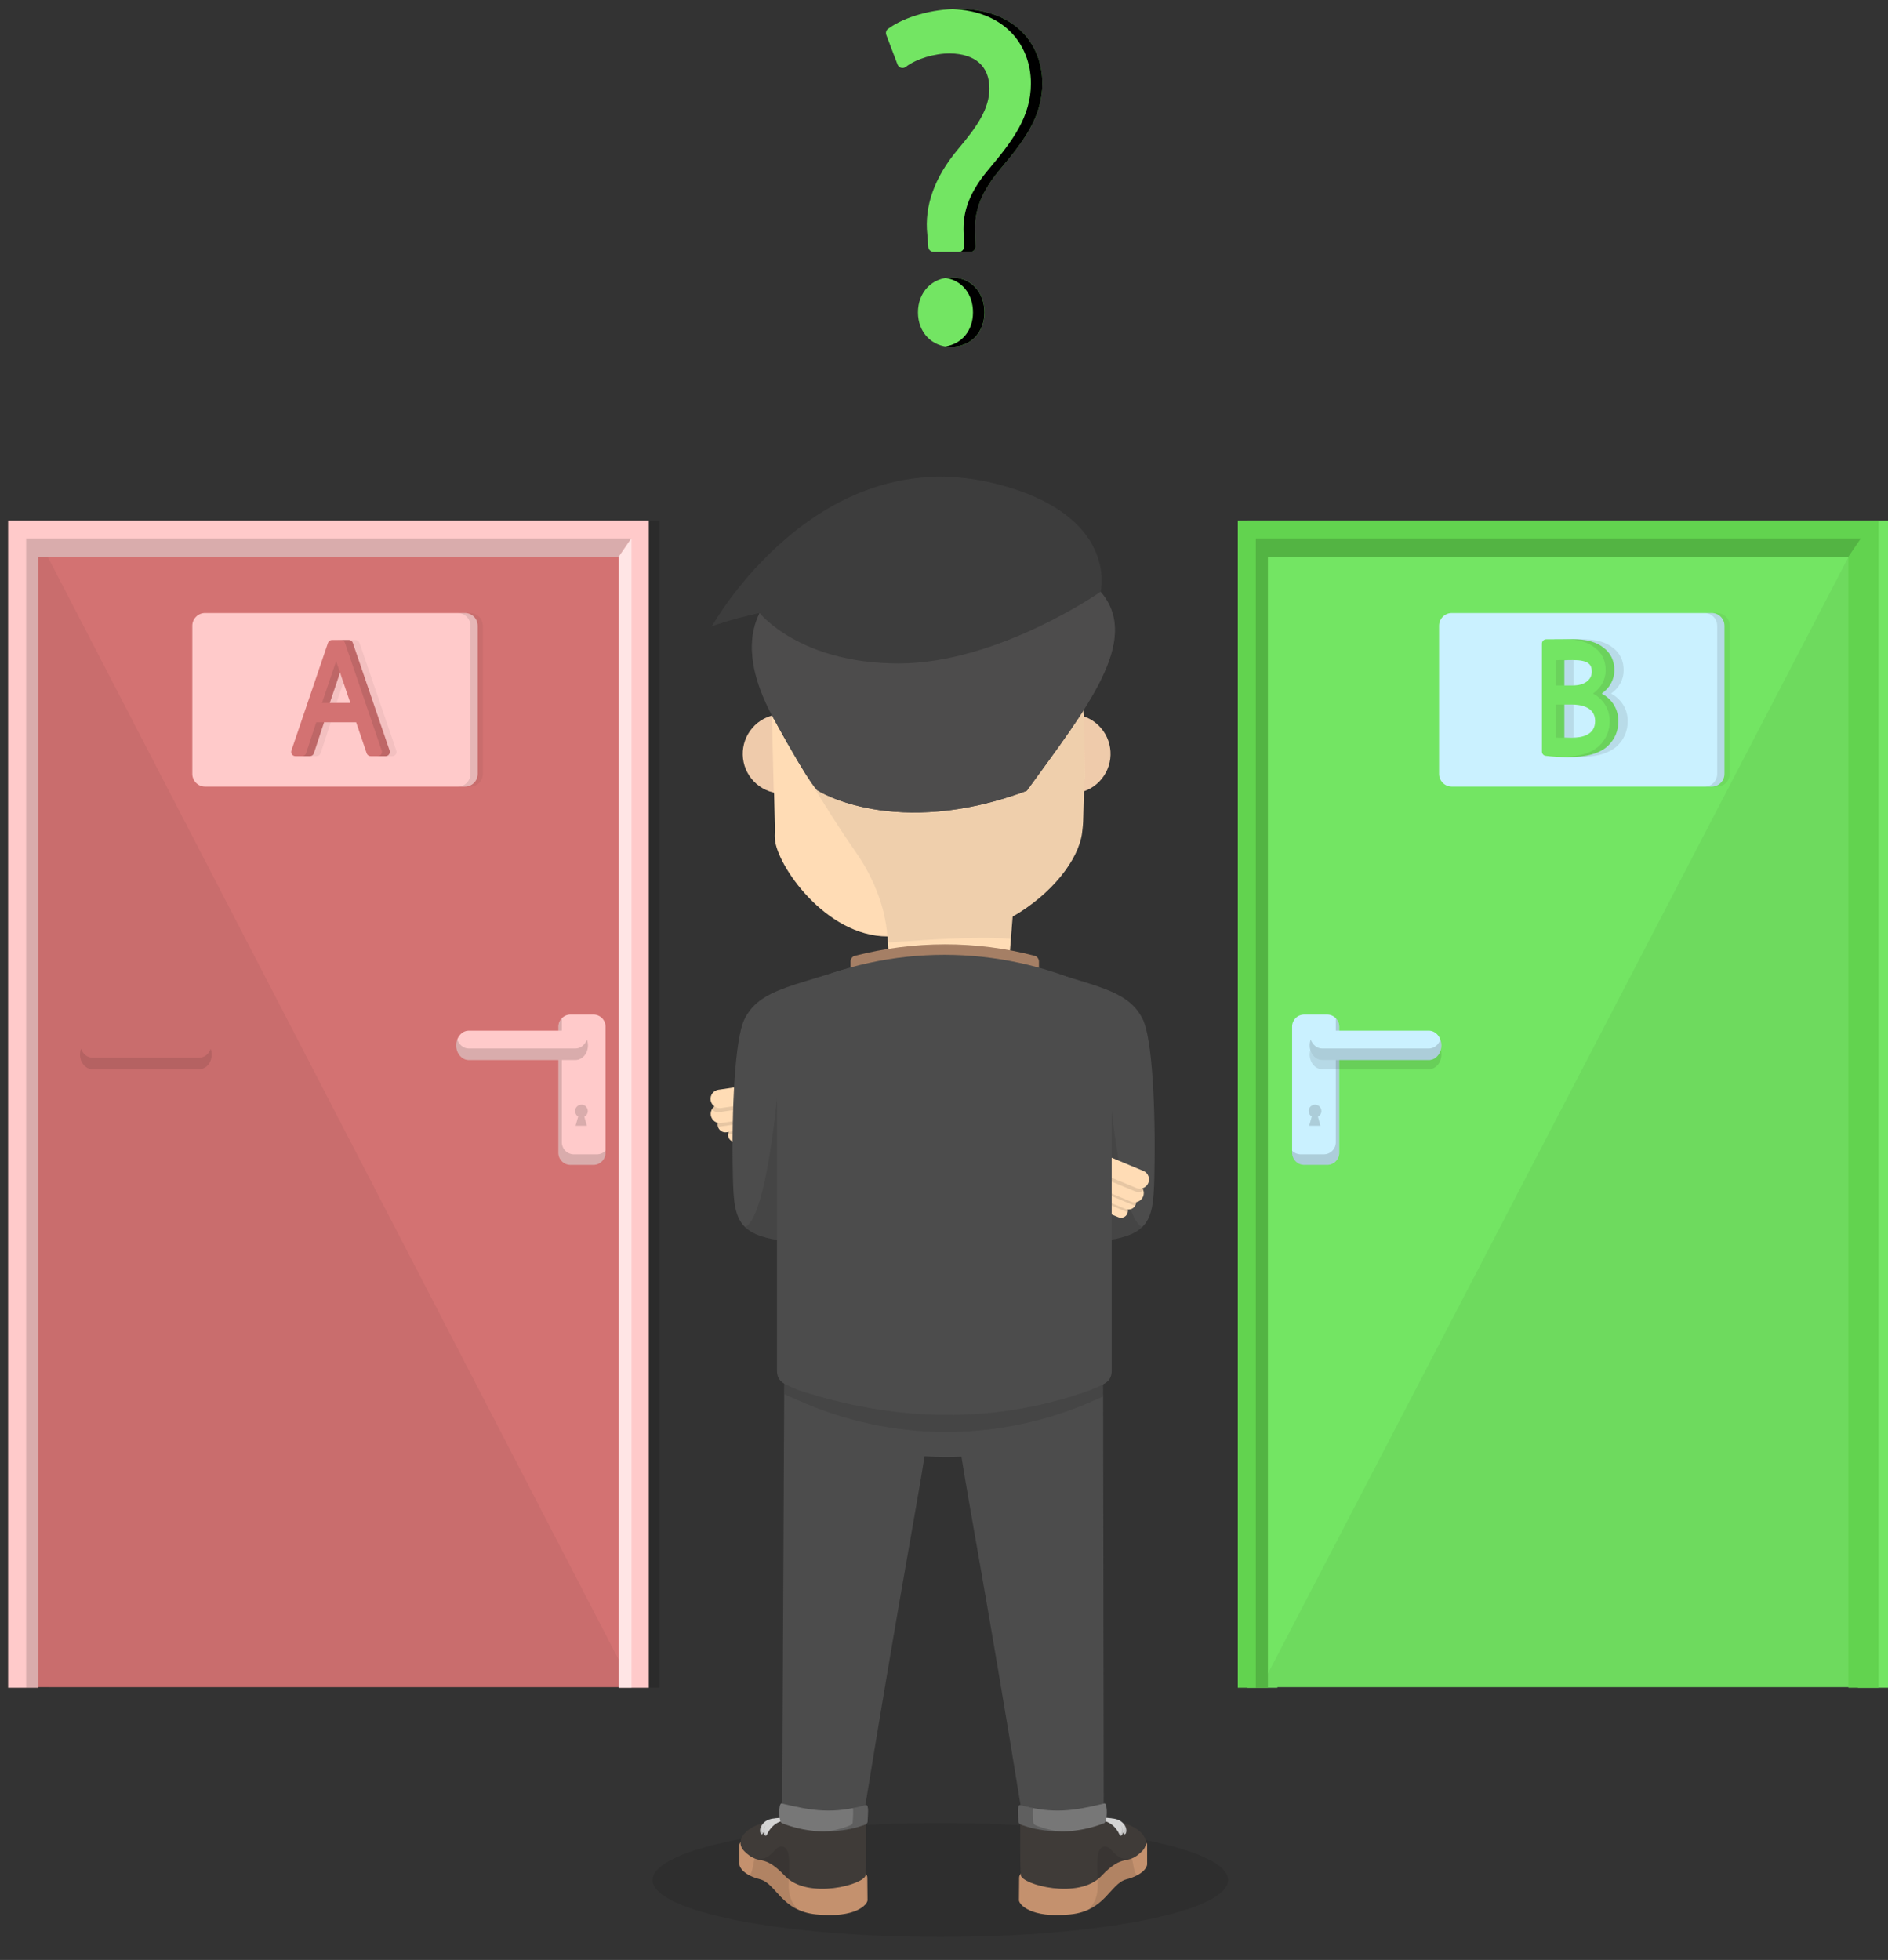<svg width="79" height="82" viewBox="0 0 79 82" fill="none" xmlns="http://www.w3.org/2000/svg">
<rect x="0" y="0" width="79" height="82" fill="#333333" stroke="none"/>
<path d="M52.191 21.778V70.612H53.451V23.29H77.741V70.612H79V21.778H52.191Z" fill="#73E563"/>
<path opacity="0.15" d="M0.789 21.778V70.612H2.049V23.29H26.338V70.612H27.598V21.778H0.789Z" fill="black"/>
<path d="M26.483 22.86H1.309V70.587H26.483V22.86Z" fill="#D37272"/>
<path opacity="0.05" d="M1.771 22.86L26.483 70.587H1.309V22.86H1.771Z" fill="black"/>
<path d="M0.34 21.778V70.612H1.599V23.29H25.889V70.612H27.149V21.778H0.34Z" fill="#FFCACA"/>
<path d="M25.337 48.232C25.337 48.365 25.284 48.494 25.189 48.588C25.095 48.683 24.967 48.736 24.833 48.736H23.872C23.738 48.736 23.61 48.683 23.515 48.588C23.42 48.494 23.367 48.365 23.367 48.232V42.952C23.367 42.818 23.42 42.69 23.515 42.595C23.61 42.5 23.738 42.447 23.872 42.447H24.833C24.967 42.447 25.095 42.501 25.189 42.595C25.284 42.69 25.337 42.818 25.337 42.952V48.232Z" fill="#FFCACA"/>
<path opacity="0.1" d="M8.334 44.253H3.874C3.657 44.253 3.471 44.099 3.391 43.879C3.362 43.957 3.348 44.038 3.348 44.12C3.348 44.46 3.583 44.735 3.873 44.735H8.333C8.623 44.735 8.859 44.46 8.859 44.12C8.858 44.038 8.844 43.957 8.815 43.879C8.738 44.099 8.551 44.253 8.334 44.253Z" fill="black"/>
<path opacity="0.15" d="M23.509 42.605V47.792C23.509 47.926 23.562 48.054 23.657 48.148C23.752 48.243 23.88 48.296 24.013 48.296H24.975C25.044 48.296 25.111 48.282 25.174 48.255C25.237 48.228 25.294 48.189 25.341 48.139V48.232C25.341 48.366 25.288 48.494 25.193 48.589C25.099 48.683 24.971 48.736 24.837 48.737H23.875C23.741 48.736 23.613 48.683 23.519 48.589C23.424 48.494 23.371 48.366 23.371 48.232V42.952C23.371 42.823 23.42 42.698 23.509 42.605Z" fill="black"/>
<path d="M19.09 43.735C19.09 44.075 19.325 44.35 19.616 44.35H24.075C24.365 44.35 24.601 44.075 24.601 43.735C24.601 43.396 24.365 43.121 24.075 43.121H19.616C19.325 43.121 19.09 43.396 19.09 43.735V43.735Z" fill="#FFCACA"/>
<path opacity="0.15" d="M19.616 43.868H24.075C24.292 43.868 24.479 43.714 24.559 43.494C24.587 43.571 24.602 43.653 24.602 43.735C24.602 44.075 24.366 44.35 24.076 44.35H19.616C19.325 44.35 19.09 44.075 19.09 43.735C19.09 43.653 19.105 43.571 19.133 43.494C19.212 43.714 19.398 43.868 19.616 43.868Z" fill="black"/>
<path opacity="0.15" d="M1.599 70.613H1.094V22.526H26.41L25.889 23.291H1.599V70.613Z" fill="black"/>
<path opacity="0.5" d="M25.891 70.612H26.426V22.523L25.891 23.294V70.612Z" fill="white"/>
<path opacity="0.15" d="M24.596 46.485C24.596 46.438 24.584 46.392 24.561 46.352C24.538 46.311 24.505 46.277 24.464 46.254C24.424 46.23 24.378 46.217 24.331 46.217C24.285 46.217 24.239 46.229 24.198 46.252C24.157 46.275 24.123 46.308 24.1 46.348C24.076 46.388 24.063 46.434 24.062 46.481C24.062 46.527 24.074 46.573 24.097 46.614C24.119 46.655 24.153 46.689 24.193 46.713L24.084 47.1H24.557L24.45 46.722C24.494 46.7 24.531 46.666 24.556 46.624C24.582 46.582 24.596 46.534 24.596 46.485V46.485Z" fill="black"/>
<path d="M77.932 22.86H52.758V70.587H77.932V22.86Z" fill="#73E563"/>
<path opacity="0.05" d="M77.932 70.587H52.758L77.576 22.86H77.932V70.587Z" fill="black"/>
<path d="M51.793 21.778V70.612H53.052V23.29H77.342V70.612H78.602V21.778H51.793Z" fill="#62D34F"/>
<path d="M56.036 48.232C56.036 48.298 56.023 48.364 55.998 48.425C55.972 48.486 55.935 48.541 55.889 48.588C55.842 48.635 55.786 48.672 55.725 48.698C55.664 48.723 55.598 48.736 55.532 48.736H54.571C54.504 48.736 54.439 48.723 54.378 48.698C54.316 48.672 54.261 48.635 54.214 48.588C54.167 48.541 54.13 48.486 54.105 48.425C54.079 48.364 54.066 48.298 54.066 48.232V42.952C54.066 42.885 54.079 42.82 54.105 42.759C54.13 42.697 54.167 42.642 54.214 42.595C54.261 42.548 54.316 42.511 54.378 42.486C54.439 42.46 54.504 42.447 54.571 42.447H55.532C55.598 42.447 55.664 42.46 55.725 42.486C55.786 42.511 55.842 42.548 55.889 42.595C55.935 42.642 55.972 42.697 55.998 42.759C56.023 42.82 56.036 42.885 56.036 42.952V48.232Z" fill="#CAF1FF"/>
<path opacity="0.1" d="M59.787 44.253H55.328C55.11 44.253 54.924 44.099 54.844 43.879C54.816 43.957 54.801 44.038 54.801 44.12C54.801 44.46 55.036 44.735 55.327 44.735H59.786C60.077 44.735 60.312 44.46 60.312 44.12C60.312 44.038 60.298 43.957 60.27 43.879C60.191 44.099 60.004 44.253 59.787 44.253Z" fill="black"/>
<path opacity="0.15" d="M55.894 42.605V47.792C55.894 47.858 55.881 47.924 55.856 47.985C55.83 48.046 55.793 48.102 55.746 48.149C55.7 48.195 55.644 48.233 55.583 48.258C55.522 48.283 55.456 48.296 55.39 48.296H54.428C54.36 48.296 54.292 48.282 54.229 48.255C54.166 48.228 54.109 48.189 54.062 48.139V48.232C54.062 48.298 54.075 48.364 54.101 48.425C54.126 48.486 54.163 48.542 54.21 48.589C54.257 48.636 54.312 48.673 54.374 48.698C54.435 48.724 54.5 48.737 54.567 48.737H55.528C55.594 48.737 55.66 48.724 55.721 48.698C55.782 48.673 55.838 48.636 55.885 48.589C55.931 48.542 55.969 48.486 55.994 48.425C56.019 48.364 56.032 48.298 56.032 48.232V42.952C56.033 42.823 55.983 42.698 55.894 42.605V42.605Z" fill="black"/>
<path d="M60.312 43.735C60.312 44.075 60.077 44.35 59.786 44.35H55.327C55.036 44.35 54.801 44.075 54.801 43.735C54.801 43.396 55.036 43.121 55.327 43.121H59.786C60.077 43.121 60.312 43.396 60.312 43.735Z" fill="#CAF1FF"/>
<path opacity="0.15" d="M59.787 43.868H55.328C55.11 43.868 54.924 43.714 54.844 43.494C54.816 43.571 54.801 43.653 54.801 43.735C54.801 44.075 55.036 44.35 55.327 44.35H59.786C60.077 44.35 60.312 44.075 60.312 43.735C60.312 43.653 60.298 43.571 60.27 43.494C60.191 43.714 60.004 43.868 59.787 43.868Z" fill="black"/>
<path opacity="0.15" d="M53.053 70.613H52.547V22.526H77.863L77.342 23.291H53.053V70.613Z" fill="black"/>
<path opacity="0.15" d="M55.291 46.485C55.291 46.438 55.279 46.392 55.256 46.352C55.233 46.311 55.2 46.277 55.16 46.254C55.119 46.23 55.074 46.217 55.027 46.217C54.98 46.217 54.934 46.229 54.893 46.252C54.853 46.275 54.819 46.308 54.795 46.348C54.771 46.388 54.758 46.434 54.758 46.481C54.757 46.527 54.769 46.573 54.792 46.614C54.815 46.655 54.848 46.689 54.888 46.713L54.779 47.1H55.252L55.146 46.722C55.19 46.7 55.226 46.666 55.252 46.624C55.278 46.582 55.291 46.534 55.291 46.485V46.485Z" fill="black"/>
<path opacity="0.05" d="M19.672 25.649H19.367C19.509 25.649 19.644 25.705 19.744 25.805C19.844 25.905 19.9 26.041 19.9 26.182V32.377C19.9 32.447 19.887 32.516 19.86 32.581C19.833 32.646 19.794 32.704 19.744 32.754C19.695 32.803 19.636 32.843 19.571 32.87C19.507 32.896 19.437 32.91 19.367 32.91H19.672C19.813 32.91 19.949 32.854 20.049 32.754C20.149 32.654 20.205 32.518 20.205 32.377V26.181C20.205 26.04 20.149 25.905 20.049 25.805C19.949 25.705 19.813 25.649 19.672 25.649V25.649Z" fill="black"/>
<path d="M19.455 25.648H8.58C8.286 25.648 8.047 25.887 8.047 26.182V32.376C8.047 32.671 8.286 32.91 8.58 32.91H19.455C19.75 32.91 19.988 32.671 19.988 32.376V26.182C19.988 25.887 19.75 25.648 19.455 25.648Z" fill="#FFCACA"/>
<path opacity="0.1" d="M19.457 25.649H19.152C19.294 25.649 19.429 25.705 19.529 25.805C19.629 25.905 19.686 26.041 19.686 26.182V32.377C19.686 32.518 19.629 32.654 19.529 32.754C19.429 32.854 19.294 32.91 19.152 32.91H19.457C19.598 32.91 19.734 32.854 19.834 32.754C19.934 32.654 19.99 32.518 19.99 32.377V26.181C19.99 26.04 19.934 25.905 19.834 25.805C19.734 25.705 19.598 25.649 19.457 25.649V25.649Z" fill="black"/>
<path opacity="0.05" d="M15.043 26.895C15.031 26.86 15.009 26.829 14.979 26.808C14.948 26.786 14.912 26.775 14.875 26.775H14.173C14.136 26.775 14.1 26.786 14.07 26.808C14.04 26.829 14.017 26.86 14.005 26.895L12.474 31.401C12.465 31.427 12.463 31.456 12.467 31.484C12.471 31.512 12.482 31.538 12.498 31.561C12.515 31.584 12.536 31.603 12.561 31.616C12.586 31.629 12.614 31.636 12.643 31.636H13.245C13.283 31.635 13.319 31.624 13.349 31.602C13.38 31.58 13.402 31.549 13.414 31.514L13.842 30.218H15.184L15.624 31.515C15.636 31.55 15.658 31.581 15.689 31.602C15.719 31.624 15.755 31.636 15.792 31.636H16.414C16.442 31.636 16.47 31.629 16.495 31.616C16.52 31.603 16.542 31.584 16.558 31.561C16.575 31.538 16.586 31.512 16.59 31.484C16.594 31.456 16.591 31.427 16.582 31.4L15.043 26.895ZM14.941 29.409H14.08L14.443 28.336C14.465 28.267 14.486 28.196 14.508 28.123C14.529 28.196 14.554 28.27 14.58 28.346L14.941 29.409Z" fill="black"/>
<path d="M14.762 26.895C14.75 26.86 14.728 26.829 14.697 26.808C14.667 26.786 14.631 26.775 14.594 26.775H13.892C13.855 26.775 13.819 26.786 13.789 26.808C13.758 26.829 13.736 26.86 13.724 26.895L12.193 31.401C12.184 31.427 12.181 31.456 12.185 31.484C12.19 31.512 12.2 31.538 12.217 31.561C12.233 31.584 12.255 31.603 12.28 31.616C12.305 31.629 12.333 31.636 12.361 31.636H12.964C13.001 31.636 13.038 31.624 13.068 31.602C13.098 31.58 13.121 31.549 13.133 31.514L13.56 30.218H14.902L15.343 31.515C15.355 31.55 15.377 31.581 15.407 31.602C15.438 31.624 15.474 31.636 15.511 31.636H16.133C16.161 31.636 16.189 31.629 16.214 31.616C16.239 31.603 16.261 31.584 16.277 31.561C16.294 31.538 16.304 31.512 16.308 31.484C16.313 31.456 16.31 31.427 16.301 31.4L14.762 26.895ZM14.66 29.409H13.799L14.162 28.336C14.183 28.267 14.205 28.196 14.226 28.123C14.248 28.196 14.272 28.27 14.298 28.346L14.66 29.409Z" fill="#D37272"/>
<g opacity="0.1">
<path d="M14.233 28.133L14.138 27.879C14.112 27.803 14.088 27.728 14.066 27.655C14.045 27.729 13.856 28.267 13.835 28.336L13.473 29.409H13.802L14.233 28.133Z" fill="black"/>
<path d="M16.301 31.4L14.763 26.895C14.751 26.86 14.729 26.829 14.698 26.808C14.668 26.786 14.632 26.775 14.595 26.775H14.266C14.303 26.775 14.339 26.786 14.369 26.808C14.399 26.829 14.422 26.86 14.434 26.895L15.971 31.4C15.98 31.427 15.983 31.456 15.979 31.484C15.975 31.512 15.964 31.538 15.948 31.561C15.931 31.584 15.91 31.603 15.884 31.616C15.859 31.629 15.831 31.636 15.803 31.636H16.132C16.161 31.636 16.189 31.629 16.214 31.616C16.239 31.603 16.261 31.584 16.277 31.561C16.293 31.538 16.304 31.512 16.308 31.484C16.312 31.456 16.31 31.427 16.301 31.4V31.4Z" fill="black"/>
<path d="M12.806 31.514C12.794 31.549 12.771 31.58 12.741 31.602C12.71 31.624 12.674 31.636 12.637 31.636H12.966C13.003 31.636 13.04 31.624 13.07 31.602C13.1 31.58 13.123 31.549 13.135 31.514L13.562 30.218H13.233L12.806 31.514Z" fill="black"/>
</g>
<path opacity="0.05" d="M71.844 25.649H71.539C71.68 25.649 71.816 25.705 71.916 25.805C72.016 25.905 72.072 26.041 72.072 26.182V32.377C72.072 32.518 72.016 32.654 71.916 32.754C71.816 32.854 71.68 32.91 71.539 32.91H71.844C71.914 32.91 71.983 32.896 72.048 32.869C72.112 32.843 72.171 32.803 72.221 32.754C72.27 32.704 72.309 32.645 72.336 32.581C72.363 32.516 72.377 32.447 72.377 32.377V26.181C72.377 26.04 72.32 25.905 72.22 25.805C72.12 25.705 71.985 25.649 71.844 25.649Z" fill="black"/>
<path d="M71.623 25.648H60.748C60.454 25.648 60.215 25.887 60.215 26.182V32.376C60.215 32.671 60.454 32.91 60.748 32.91H71.623C71.918 32.91 72.156 32.671 72.156 32.376V26.182C72.156 25.887 71.918 25.648 71.623 25.648Z" fill="#CAF1FF"/>
<path opacity="0.1" d="M71.625 25.649H71.32C71.462 25.649 71.597 25.705 71.697 25.805C71.797 25.905 71.853 26.041 71.853 26.182V32.377C71.853 32.518 71.797 32.654 71.697 32.754C71.597 32.854 71.462 32.91 71.32 32.91H71.625C71.695 32.91 71.764 32.896 71.829 32.869C71.894 32.843 71.952 32.803 72.002 32.754C72.051 32.704 72.091 32.645 72.118 32.581C72.144 32.516 72.158 32.447 72.158 32.377V26.181C72.158 26.04 72.102 25.905 72.002 25.805C71.902 25.705 71.766 25.649 71.625 25.649Z" fill="black"/>
<path opacity="0.1" d="M67.411 29.017C67.744 28.785 67.939 28.434 67.939 28.042C67.939 27.646 67.786 27.323 67.496 27.106C67.183 26.854 66.768 26.741 66.151 26.741C65.951 26.741 65.799 26.742 65.644 26.744C65.483 26.745 65.317 26.747 65.088 26.747C65.041 26.747 64.996 26.766 64.962 26.799C64.929 26.833 64.91 26.878 64.91 26.925V31.445C64.91 31.488 64.926 31.529 64.954 31.562C64.982 31.594 65.021 31.615 65.063 31.621C65.371 31.66 65.68 31.679 65.99 31.676C66.787 31.676 67.319 31.527 67.668 31.208L67.672 31.205C67.96 30.925 68.107 30.578 68.107 30.175C68.107 29.598 67.781 29.221 67.411 29.017ZM66.197 28.68H65.847V27.623C65.955 27.616 66.09 27.615 66.197 27.615C66.862 27.615 66.996 27.802 66.996 28.102C66.996 28.453 66.682 28.68 66.197 28.68ZM67.136 30.168C67.136 30.744 66.604 30.865 66.157 30.865C66.031 30.865 65.928 30.863 65.847 30.858V29.476H66.151C66.519 29.476 67.136 29.566 67.136 30.168Z" fill="#1D1D1B"/>
<path d="M67.02 29.017C67.353 28.785 67.549 28.434 67.549 28.042C67.549 27.646 67.396 27.323 67.106 27.106C66.792 26.854 66.377 26.741 65.76 26.741C65.56 26.741 65.409 26.742 65.254 26.744C65.092 26.745 64.926 26.747 64.697 26.747C64.65 26.747 64.605 26.766 64.572 26.799C64.538 26.833 64.519 26.878 64.519 26.925V31.445C64.519 31.488 64.535 31.529 64.563 31.562C64.591 31.594 64.63 31.615 64.673 31.621C64.98 31.66 65.29 31.679 65.6 31.676C66.396 31.676 66.928 31.527 67.277 31.208L67.281 31.205C67.57 30.925 67.716 30.578 67.716 30.175C67.717 29.598 67.391 29.221 67.02 29.017ZM65.807 28.68H65.457V27.623C65.565 27.616 65.7 27.615 65.806 27.615C66.472 27.615 66.606 27.802 66.606 28.102C66.605 28.453 66.292 28.68 65.807 28.68ZM66.745 30.168C66.745 30.744 66.213 30.865 65.767 30.865C65.64 30.865 65.538 30.863 65.457 30.858V29.476H65.76C66.128 29.476 66.745 29.566 66.745 30.168Z" fill="#73E563"/>
<g opacity="0.1">
<path d="M65.537 30.861C65.508 30.861 65.481 30.859 65.456 30.858V29.477C65.436 29.477 65.416 29.477 65.397 29.477H65.094V30.858C65.175 30.863 65.277 30.866 65.404 30.866C65.448 30.865 65.492 30.864 65.537 30.861Z" fill="#1D1D1B"/>
<path d="M65.094 27.623V28.68H65.444H65.456V27.624C65.493 27.621 65.533 27.62 65.573 27.619C65.533 27.617 65.489 27.616 65.444 27.616C65.337 27.615 65.202 27.616 65.094 27.623Z" fill="#1D1D1B"/>
<path d="M67.019 29.017C67.353 28.785 67.548 28.434 67.548 28.042C67.548 27.646 67.395 27.323 67.105 27.106C66.792 26.854 66.376 26.741 65.759 26.741C65.656 26.741 65.566 26.741 65.481 26.741C66.052 26.751 66.444 26.864 66.743 27.105C67.033 27.322 67.186 27.645 67.186 28.041C67.186 28.433 66.99 28.784 66.657 29.016C67.028 29.22 67.353 29.597 67.353 30.173C67.353 30.577 67.207 30.923 66.918 31.203C66.917 31.205 66.915 31.206 66.914 31.207C66.59 31.504 66.105 31.653 65.398 31.672C65.462 31.674 65.529 31.675 65.599 31.675C66.395 31.675 66.928 31.526 67.276 31.207L67.28 31.203C67.569 30.924 67.715 30.577 67.715 30.173C67.716 29.598 67.39 29.221 67.019 29.017Z" fill="#1D1D1B"/>
</g>
<path d="M39.813 11.608C39 11.608 38.41 12.223 38.41 13.07C38.41 13.905 38.991 14.512 39.793 14.512C40.619 14.512 41.196 13.919 41.196 13.07C41.196 12.209 40.627 11.608 39.813 11.608Z" fill="#73E563"/>
<path d="M42.753 1.324C42.129 0.702 41.213 0.374 40.106 0.374C39.01 0.374 37.855 0.7 37.162 1.204C37.122 1.232 37.093 1.273 37.08 1.32C37.066 1.366 37.068 1.416 37.085 1.462L37.557 2.702C37.569 2.734 37.589 2.763 37.614 2.786C37.64 2.81 37.67 2.827 37.703 2.836C37.737 2.846 37.772 2.847 37.806 2.841C37.84 2.834 37.871 2.82 37.899 2.799C38.343 2.462 39.088 2.235 39.748 2.235C40.812 2.251 41.399 2.773 41.399 3.704C41.399 4.534 40.913 5.268 40.073 6.258C39.098 7.427 38.671 8.627 38.803 9.824L38.842 10.332C38.846 10.388 38.871 10.44 38.913 10.478C38.954 10.516 39.008 10.537 39.063 10.537H40.598C40.628 10.537 40.658 10.531 40.685 10.52C40.713 10.508 40.737 10.491 40.758 10.469C40.779 10.448 40.795 10.422 40.806 10.394C40.816 10.366 40.821 10.336 40.82 10.307L40.8 9.795C40.8 9.794 40.8 9.792 40.8 9.791C40.743 8.826 41.063 8.008 41.87 7.055C42.858 5.881 43.614 4.873 43.614 3.488C43.613 2.644 43.308 1.876 42.753 1.324Z" fill="#73E563"/>
<path d="M39.81 11.608C39.73 11.608 39.65 11.614 39.571 11.627C40.254 11.735 40.713 12.297 40.713 13.069C40.713 13.832 40.248 14.387 39.555 14.493C39.633 14.505 39.711 14.511 39.79 14.511C40.616 14.511 41.193 13.918 41.193 13.069C41.193 12.209 40.624 11.608 39.81 11.608Z" fill="black"/>
<path d="M43.615 3.488C43.615 2.644 43.31 1.876 42.756 1.324C42.131 0.702 41.216 0.374 40.108 0.374C40.027 0.374 39.945 0.376 39.863 0.379C40.866 0.422 41.697 0.747 42.276 1.324C42.831 1.876 43.136 2.644 43.136 3.488C43.136 4.873 42.38 5.881 41.393 7.055C40.586 8.008 40.266 8.826 40.323 9.791C40.323 9.792 40.323 9.794 40.323 9.795L40.343 10.307C40.344 10.337 40.339 10.367 40.329 10.395C40.318 10.423 40.302 10.449 40.281 10.47C40.26 10.492 40.235 10.509 40.207 10.521C40.179 10.533 40.15 10.539 40.12 10.538H40.599C40.629 10.539 40.659 10.533 40.687 10.521C40.714 10.509 40.739 10.492 40.76 10.47C40.78 10.449 40.797 10.423 40.807 10.395C40.818 10.367 40.823 10.338 40.821 10.308L40.802 9.796C40.802 9.795 40.802 9.793 40.802 9.792C40.745 8.827 41.065 8.009 41.871 7.056C42.859 5.881 43.615 4.873 43.615 3.488Z" fill="black"/>
<path opacity="0.1" d="M32.045 46.963C32.083 46.957 32.121 46.959 32.158 46.968C32.195 46.977 32.23 46.994 32.26 47.016L33.734 47.533C33.742 47.596 33.731 47.661 33.703 47.718C33.674 47.776 33.63 47.823 33.575 47.856C33.519 47.888 33.456 47.903 33.392 47.9C33.328 47.896 33.267 47.874 33.215 47.836L31.688 47.28L30.696 47.427C30.692 47.355 30.715 47.285 30.761 47.23C30.806 47.174 30.871 47.138 30.942 47.127L32.045 46.963Z" fill="black"/>
<path d="M30.704 47.2L31.808 47.036C31.846 47.031 31.884 47.032 31.921 47.042C31.958 47.051 31.993 47.068 32.024 47.09L33.523 47.626C33.585 47.672 33.626 47.74 33.637 47.816C33.648 47.892 33.629 47.969 33.583 48.03C33.537 48.092 33.469 48.133 33.393 48.144C33.318 48.155 33.24 48.136 33.179 48.09L31.775 47.626L30.789 47.773C30.714 47.782 30.639 47.761 30.579 47.716C30.519 47.67 30.479 47.603 30.468 47.528C30.457 47.454 30.475 47.378 30.519 47.317C30.564 47.256 30.63 47.214 30.704 47.201V47.2Z" fill="#FFDCB5"/>
<path opacity="0.1" d="M31.809 47.036C31.847 47.031 31.886 47.032 31.922 47.042C31.959 47.051 31.994 47.068 32.025 47.09L33.52 47.623C33.52 47.683 33.503 47.742 33.471 47.794C33.439 47.845 33.394 47.886 33.34 47.913C33.286 47.94 33.225 47.951 33.165 47.946C33.105 47.94 33.048 47.918 32.999 47.882L31.473 47.326L30.461 47.477C30.463 47.41 30.489 47.345 30.534 47.294C30.579 47.244 30.64 47.211 30.707 47.201L31.809 47.036Z" fill="black"/>
<path d="M30.32 46.724L31.57 46.538C31.613 46.532 31.656 46.534 31.698 46.544C31.739 46.555 31.778 46.573 31.813 46.599L33.449 47.235C33.518 47.287 33.564 47.364 33.577 47.45C33.59 47.536 33.568 47.623 33.517 47.693C33.465 47.762 33.388 47.808 33.302 47.821C33.216 47.834 33.129 47.812 33.059 47.76L31.532 47.204L30.416 47.37C30.373 47.378 30.329 47.378 30.285 47.369C30.242 47.359 30.201 47.342 30.165 47.316C30.129 47.291 30.099 47.258 30.076 47.22C30.053 47.183 30.037 47.141 30.031 47.097C30.024 47.054 30.027 47.009 30.038 46.966C30.049 46.924 30.069 46.884 30.096 46.849C30.123 46.814 30.157 46.785 30.195 46.764C30.234 46.742 30.277 46.729 30.32 46.724L30.32 46.724Z" fill="#FFDCB5"/>
<path opacity="0.1" d="M30.322 46.724L31.572 46.538C31.614 46.532 31.657 46.534 31.699 46.544C31.741 46.555 31.78 46.573 31.814 46.599L33.45 47.235C33.466 47.247 33.481 47.261 33.495 47.275C33.517 47.367 33.506 47.465 33.462 47.549C33.418 47.633 33.344 47.698 33.255 47.732L31.168 46.981L30.059 47.145C30.044 47.1 30.04 47.053 30.045 47.005C30.051 46.959 30.067 46.913 30.092 46.873C30.117 46.833 30.151 46.799 30.191 46.773C30.23 46.747 30.275 46.73 30.322 46.724H30.322Z" fill="black"/>
<path d="M30.085 46.217L31.566 45.997C31.616 45.989 31.668 45.992 31.717 46.004C31.766 46.017 31.813 46.039 31.854 46.069L33.703 46.865C33.747 46.895 33.784 46.932 33.812 46.977C33.84 47.02 33.86 47.07 33.868 47.121C33.877 47.173 33.876 47.226 33.863 47.277C33.851 47.328 33.829 47.375 33.798 47.417C33.767 47.459 33.727 47.495 33.682 47.521C33.637 47.547 33.587 47.565 33.535 47.571C33.483 47.578 33.43 47.574 33.38 47.559C33.33 47.545 33.283 47.52 33.242 47.487L31.52 46.787L30.198 46.983C30.147 46.993 30.094 46.992 30.043 46.981C29.992 46.97 29.944 46.949 29.901 46.919C29.859 46.889 29.823 46.85 29.796 46.805C29.768 46.761 29.75 46.711 29.742 46.66C29.735 46.608 29.738 46.555 29.751 46.505C29.764 46.454 29.787 46.407 29.819 46.366C29.851 46.324 29.891 46.29 29.937 46.264C29.982 46.239 30.033 46.223 30.085 46.218L30.085 46.217Z" fill="#FFDCB5"/>
<path opacity="0.1" d="M31.57 45.997C31.62 45.989 31.671 45.992 31.72 46.004C31.77 46.017 31.816 46.039 31.857 46.069L33.706 46.865C33.717 46.873 33.728 46.882 33.737 46.89C33.712 46.942 33.677 46.987 33.633 47.023C33.588 47.059 33.537 47.084 33.481 47.098C33.426 47.111 33.368 47.113 33.313 47.101C33.257 47.09 33.204 47.066 33.159 47.032L31.437 46.332L30.115 46.528C30.064 46.536 30.013 46.533 29.964 46.521C29.914 46.509 29.868 46.487 29.827 46.456C29.817 46.448 29.807 46.44 29.797 46.431C29.824 46.375 29.865 46.326 29.916 46.288C29.967 46.251 30.026 46.227 30.088 46.218L31.57 45.997Z" fill="black"/>
<path d="M30.077 45.591L31.557 45.371C31.608 45.364 31.659 45.366 31.708 45.379C31.758 45.391 31.804 45.413 31.845 45.443L33.695 46.24C33.738 46.269 33.775 46.307 33.803 46.351C33.832 46.395 33.851 46.444 33.86 46.496C33.869 46.547 33.867 46.6 33.855 46.651C33.843 46.702 33.821 46.75 33.789 46.792C33.758 46.834 33.719 46.869 33.673 46.896C33.628 46.922 33.578 46.939 33.526 46.946C33.474 46.952 33.421 46.948 33.371 46.934C33.321 46.919 33.274 46.895 33.233 46.861L31.512 46.162L30.191 46.356C30.139 46.366 30.086 46.365 30.035 46.354C29.984 46.343 29.936 46.322 29.894 46.291C29.851 46.261 29.815 46.222 29.788 46.178C29.76 46.133 29.742 46.084 29.735 46.032C29.727 45.981 29.73 45.928 29.743 45.877C29.756 45.827 29.779 45.779 29.811 45.738C29.843 45.697 29.883 45.663 29.929 45.637C29.975 45.612 30.025 45.596 30.077 45.59V45.591Z" fill="#FFDCB5"/>
<path d="M45.007 29.892L44.906 33.197C45.32 33.172 45.71 32.994 45.999 32.697C46.288 32.4 46.456 32.005 46.468 31.591C46.481 31.176 46.338 30.772 46.068 30.458C45.797 30.143 45.419 29.942 45.007 29.892V29.892Z" fill="#EFCBAB"/>
<path d="M31.079 31.579C31.089 31.996 31.255 32.393 31.544 32.693C31.834 32.992 32.225 33.172 32.641 33.197L32.54 29.892C32.13 29.941 31.753 30.141 31.483 30.453C31.213 30.765 31.069 31.167 31.079 31.579V31.579Z" fill="#EFCBAB"/>
<path d="M45.339 29.875L45.263 26.661C45.248 26.037 44.986 25.446 44.535 25.015C44.084 24.585 43.48 24.352 42.857 24.366L34.536 24.564C33.913 24.58 33.321 24.841 32.891 25.293C32.462 25.744 32.228 26.347 32.243 26.97L32.313 29.901C32.304 29.998 32.304 30.061 32.304 30.159L32.375 33.083C32.375 33.122 32.382 33.211 32.391 33.212L32.426 34.677C32.423 34.771 32.418 34.865 32.418 34.96L32.422 35.094C32.498 36.196 34.546 39.178 37.14 39.178L37.207 40.305L42.185 40.743L42.372 38.35C44.015 37.406 45.137 35.966 45.279 34.834C45.306 34.639 45.322 34.442 45.325 34.244L45.372 32.558C45.372 32.558 45.407 32.599 45.407 32.598L45.345 29.878L45.339 29.875Z" fill="#FFDCB5"/>
<path d="M31.745 25.728C31.593 26.097 30.929 27.436 32.373 30.065C34.05 33.12 34.235 33.086 34.235 33.086C34.235 33.086 37.462 35.128 42.963 33.086C45.466 29.628 47.786 26.771 46.053 24.758C46.053 24.758 46.842 21.58 41.744 20.258C34.187 18.299 29.785 26.207 29.785 26.207C29.785 26.207 30.447 25.942 31.783 25.645C31.77 25.673 31.757 25.701 31.745 25.728Z" fill="#3D3D3D"/>
<path d="M37.607 27.757C41.764 27.757 46.053 24.758 46.053 24.758C47.787 26.771 45.466 29.628 42.963 33.086C37.463 35.128 34.236 33.086 34.236 33.086C34.236 33.086 34.051 33.12 32.373 30.065C30.93 27.436 31.593 26.097 31.745 25.728C31.758 25.701 31.77 25.673 31.783 25.645C31.783 25.645 33.449 27.757 37.607 27.757Z" fill="#4D4C4C"/>
<g opacity="0.1">
<path d="M45.342 29.878L45.338 29.875L45.334 29.72C44.672 30.763 43.827 31.888 42.961 33.086C37.46 35.127 34.233 33.086 34.233 33.086C34.233 33.086 34.176 33.096 33.844 32.591C34.439 33.577 35.138 34.691 35.787 35.618C36.838 37.12 37.082 38.46 37.129 39.178H37.137L37.153 39.436C37.291 39.42 37.545 39.398 37.901 39.383C40.531 39.187 41.829 39.237 42.297 39.28L42.369 38.35C44.012 37.406 45.134 35.965 45.276 34.834C45.303 34.638 45.319 34.441 45.323 34.243L45.369 32.558C45.369 32.558 45.404 32.598 45.404 32.598L45.342 29.878Z" fill="#606060"/>
</g>
<path d="M37.511 40.531C37.511 40.531 36.314 40.241 35.06 40.636C32.873 41.325 31.718 41.508 31.153 42.638C30.758 43.431 30.604 46.331 30.666 49.196C30.712 51.318 30.85 51.918 34.264 52.01C36.88 52.082 39.198 40.154 37.511 40.531Z" fill="#4C4C4C"/>
<path d="M41.456 40.531C41.456 40.531 42.653 40.241 43.907 40.636C46.095 41.325 47.249 41.508 47.814 42.638C48.209 43.431 48.364 46.331 48.302 49.196C48.255 51.318 48.117 51.918 44.704 52.01C42.088 52.082 39.77 40.154 41.456 40.531Z" fill="#4C4C4C"/>
<path opacity="0.1" d="M51.387 78.654C51.387 79.971 45.997 81.039 39.348 81.039C32.699 81.039 27.309 79.971 27.309 78.654C27.309 77.337 32.699 76.269 39.348 76.269C45.997 76.269 51.387 77.337 51.387 78.654Z" fill="black"/>
<path d="M47.759 76.978C47.759 76.978 47.999 77.021 47.999 77.193V77.998C47.999 78.123 47.824 78.445 47.137 78.624C46.45 78.803 46.254 79.944 44.791 80.093C43.104 80.265 42.637 79.665 42.637 79.501C42.637 79.337 42.645 78.724 42.645 78.568C42.645 78.412 42.757 78.248 43.236 78.17C43.715 78.092 47.343 76.767 47.759 76.978Z" fill="#C4916E"/>
<path d="M42.692 76.192C42.692 76.192 42.673 78.048 42.713 78.448C42.753 78.849 45.135 79.49 46.083 78.489C47.03 77.487 47.137 78.088 47.778 77.46C48.419 76.833 47.162 75.882 45.533 76.269C43.904 76.657 42.812 75.591 42.692 76.192Z" fill="#3F3B38"/>
<path d="M46.229 76.183C46.229 76.183 46.771 76.165 47.014 76.707C47.083 76.869 47.289 76.487 46.915 76.207C46.541 75.927 45.786 76.171 46.229 76.183Z" fill="#D3D3D3"/>
<g opacity="0.1">
<path d="M46.922 76.211C47.133 76.42 47.073 76.658 47.005 76.685C47.009 76.692 47.012 76.699 47.015 76.707C47.083 76.868 47.288 76.491 46.922 76.211Z" fill="black"/>
</g>
<path d="M46.042 76.157C46.042 76.157 46.572 76.149 46.846 76.76C46.923 76.942 47.18 76.522 46.76 76.205C46.339 75.889 45.543 76.143 46.042 76.157Z" fill="#D3D3D3"/>
<g opacity="0.1">
<path d="M46.883 76.325C47.026 76.558 46.911 76.777 46.836 76.741C46.839 76.748 46.842 76.754 46.845 76.76C46.913 76.921 47.119 76.616 46.883 76.325Z" fill="black"/>
</g>
<path opacity="0.1" d="M47.319 77.749C46.611 77.894 46.557 77.186 46.185 77.259C45.813 77.331 45.931 78.148 45.931 78.929C45.931 79.443 45.703 79.744 45.547 79.89C46.353 79.513 46.589 78.766 47.135 78.623C47.286 78.585 47.433 78.531 47.573 78.46C47.398 78.303 47.426 77.724 47.319 77.749Z" fill="black"/>
<path d="M31.178 76.978C31.178 76.978 30.938 77.021 30.938 77.193V77.998C30.938 78.123 31.113 78.445 31.8 78.624C32.487 78.803 32.682 79.944 34.146 80.093C35.833 80.265 36.3 79.665 36.3 79.501C36.3 79.337 36.292 78.724 36.292 78.568C36.292 78.412 36.18 78.248 35.701 78.17C35.221 78.092 31.594 76.767 31.178 76.978Z" fill="#C4916E"/>
<path d="M36.242 76.192C36.242 76.192 36.259 78.048 36.22 78.448C36.181 78.849 33.799 79.49 32.851 78.489C31.903 77.487 31.796 78.088 31.155 77.46C30.514 76.833 31.771 75.882 33.4 76.269C35.029 76.657 36.121 75.591 36.242 76.192Z" fill="#3F3B38"/>
<path d="M32.705 76.183C32.705 76.183 32.163 76.165 31.919 76.707C31.851 76.869 31.645 76.487 32.019 76.207C32.392 75.927 33.147 76.171 32.705 76.183Z" fill="#D3D3D3"/>
<g opacity="0.1">
<path d="M32.013 76.211C31.801 76.42 31.862 76.658 31.929 76.685C31.926 76.692 31.922 76.699 31.919 76.707C31.851 76.868 31.647 76.491 32.013 76.211Z" fill="black"/>
</g>
<path d="M32.894 76.157C32.894 76.157 32.364 76.149 32.09 76.76C32.013 76.942 31.756 76.522 32.177 76.205C32.599 75.889 33.393 76.143 32.894 76.157Z" fill="#D3D3D3"/>
<g opacity="0.1">
<path d="M32.052 76.325C31.909 76.558 32.023 76.777 32.099 76.741C32.096 76.748 32.093 76.754 32.09 76.76C32.022 76.921 31.815 76.616 32.052 76.325Z" fill="black"/>
</g>
<path opacity="0.1" d="M31.616 77.749C32.324 77.894 32.379 77.186 32.751 77.259C33.124 77.331 33.005 78.148 33.005 78.929C33.005 79.443 33.233 79.744 33.389 79.89C32.583 79.513 32.347 78.766 31.801 78.623C31.65 78.585 31.503 78.531 31.363 78.46C31.537 78.303 31.511 77.724 31.616 77.749Z" fill="black"/>
<path d="M43.298 39.99C40.831 39.341 38.232 39.357 35.765 39.99C35.668 40.011 35.59 40.117 35.59 40.229V41.413C35.59 41.524 35.668 41.597 35.765 41.578C38.25 41.068 40.813 41.068 43.298 41.578C43.395 41.597 43.473 41.524 43.473 41.413V40.229C43.473 40.117 43.395 40.01 43.298 39.99Z" fill="#A57F65"/>
<path d="M44.123 57.888C43.823 57.081 41.906 56.458 39.584 56.458C37.238 56.458 35.303 57.094 35.037 57.915L32.817 57.721L32.73 75.777C32.73 75.777 33.338 76.811 36.146 75.918C37.604 66.937 38.356 63.037 38.686 60.929C38.976 60.95 39.277 60.96 39.584 60.96C39.803 60.96 40.019 60.955 40.23 60.944C40.561 63.06 41.313 66.959 42.768 75.918C45.575 76.811 46.183 75.777 46.183 75.777L46.157 57.427L44.123 57.888Z" fill="#4C4C4C"/>
<path d="M46.221 75.449C46.348 75.465 46.346 76.2 46.203 76.275C44.278 77.028 42.715 76.331 42.715 76.331C42.686 76.322 42.661 76.304 42.644 76.28C42.626 76.256 42.616 76.227 42.616 76.198C42.609 75.955 42.551 75.493 42.686 75.518C44.059 75.9 44.934 75.764 46.221 75.449Z" fill="#777777"/>
<g opacity="0.2">
<path d="M42.616 76.198C42.609 75.955 42.551 75.493 42.686 75.518C42.876 75.571 43.056 75.614 43.23 75.647C43.204 75.792 43.232 76.062 43.237 76.228C43.237 76.258 43.247 76.287 43.265 76.311C43.283 76.335 43.307 76.353 43.336 76.362C43.336 76.362 43.749 76.557 44.419 76.635C43.392 76.65 42.715 76.33 42.715 76.33C42.687 76.322 42.662 76.304 42.644 76.28C42.626 76.256 42.617 76.228 42.616 76.198V76.198Z" fill="black"/>
</g>
<path d="M32.698 75.449C32.571 75.465 32.573 76.2 32.716 76.275C34.641 77.028 36.204 76.331 36.204 76.331C36.233 76.322 36.258 76.304 36.275 76.28C36.293 76.256 36.303 76.227 36.303 76.198C36.31 75.955 36.368 75.493 36.233 75.518C34.86 75.9 33.985 75.764 32.698 75.449Z" fill="#777777"/>
<g opacity="0.2">
<path d="M36.303 76.198C36.31 75.955 36.367 75.493 36.233 75.518C36.043 75.571 35.862 75.614 35.689 75.647C35.715 75.792 35.687 76.062 35.681 76.228C35.681 76.258 35.672 76.287 35.654 76.311C35.636 76.335 35.611 76.353 35.583 76.362C35.583 76.362 35.17 76.557 34.5 76.635C35.526 76.65 36.204 76.33 36.204 76.33C36.232 76.322 36.257 76.304 36.275 76.28C36.292 76.256 36.302 76.228 36.303 76.198V76.198Z" fill="black"/>
</g>
<path opacity="0.1" d="M32.603 45C32.603 45 32.144 50.914 31.176 51.342C31.608 51.758 32.418 51.941 33.953 52.001L32.603 45Z" fill="black"/>
<path opacity="0.1" d="M46.369 45C46.369 45 46.828 50.914 47.796 51.342C47.364 51.758 46.554 51.941 45.02 52.001L46.369 45Z" fill="black"/>
<path opacity="0.1" d="M32.809 57.264C32.809 57.264 32.816 57.655 32.83 58.332C32.973 58.408 33.147 58.471 33.337 58.559C35.303 59.449 37.437 59.91 39.595 59.91C41.754 59.91 43.887 59.449 45.854 58.559C45.96 58.51 46.061 58.468 46.155 58.428C46.169 57.709 46.175 57.264 46.175 57.264H32.809ZM39.67 59L39.685 58.879L39.707 58.997L39.67 59Z" fill="black"/>
<path opacity="0.1" d="M45.52 49.797C45.449 49.767 45.508 49.676 45.437 49.706L43.882 49.847C43.858 49.906 43.853 49.971 43.867 50.034C43.88 50.096 43.912 50.154 43.957 50.199C44.003 50.243 44.061 50.274 44.124 50.286C44.187 50.298 44.252 50.291 44.311 50.267L45.789 50.191L46.715 50.576C46.736 50.507 46.731 50.433 46.7 50.368C46.669 50.304 46.616 50.252 46.55 50.225L45.52 49.797Z" fill="black"/>
<path d="M47.011 50.391L45.98 49.963C45.944 49.948 45.907 49.94 45.869 49.94C45.831 49.94 45.794 49.948 45.759 49.963L44.31 50.026C44.241 50.056 44.186 50.112 44.158 50.182C44.129 50.253 44.13 50.331 44.159 50.401C44.188 50.471 44.243 50.527 44.312 50.556C44.382 50.586 44.46 50.587 44.531 50.56L45.868 50.542L46.789 50.924C46.824 50.94 46.862 50.949 46.901 50.949C46.939 50.95 46.978 50.943 47.013 50.929C47.049 50.914 47.082 50.893 47.109 50.866C47.137 50.839 47.158 50.807 47.173 50.771C47.188 50.736 47.196 50.697 47.195 50.659C47.195 50.62 47.187 50.582 47.172 50.547C47.157 50.511 47.135 50.479 47.107 50.453C47.079 50.426 47.047 50.405 47.011 50.391V50.391Z" fill="#FFDCB5"/>
<path opacity="0.1" d="M45.981 49.963C45.946 49.948 45.909 49.94 45.871 49.94C45.833 49.94 45.795 49.948 45.76 49.963L44.318 50.024C44.301 50.091 44.307 50.161 44.333 50.225C44.366 50.305 44.43 50.368 44.51 50.402C44.59 50.435 44.68 50.435 44.76 50.402L46.239 50.326L47.184 50.719C47.198 50.653 47.189 50.584 47.158 50.524C47.127 50.464 47.075 50.417 47.013 50.391L45.981 49.963Z" fill="black"/>
<path d="M47.357 49.982L46.191 49.497C46.151 49.481 46.108 49.472 46.065 49.472C46.023 49.472 45.98 49.481 45.94 49.497L44.337 49.625C44.297 49.641 44.261 49.665 44.23 49.695C44.199 49.725 44.175 49.762 44.158 49.801C44.142 49.841 44.133 49.884 44.133 49.927C44.133 49.97 44.141 50.013 44.158 50.052C44.174 50.092 44.198 50.128 44.229 50.159C44.259 50.189 44.295 50.213 44.335 50.23C44.375 50.246 44.418 50.255 44.461 50.254C44.504 50.254 44.547 50.245 44.586 50.229L46.065 50.153L47.107 50.586C47.186 50.614 47.273 50.611 47.349 50.578C47.426 50.544 47.487 50.482 47.52 50.404C47.552 50.327 47.553 50.239 47.523 50.161C47.493 50.083 47.433 50.019 47.357 49.983L47.357 49.982Z" fill="#FFDCB5"/>
<path opacity="0.1" d="M47.358 49.982L46.191 49.497C46.151 49.481 46.109 49.472 46.066 49.472C46.023 49.472 45.98 49.481 45.941 49.497L44.337 49.625C44.319 49.633 44.301 49.642 44.285 49.653C44.257 49.703 44.242 49.759 44.239 49.816C44.236 49.873 44.246 49.931 44.267 49.984C44.296 50.052 44.344 50.111 44.405 50.154L46.475 50.025L47.51 50.456C47.519 50.441 47.527 50.426 47.534 50.41C47.551 50.37 47.559 50.328 47.559 50.285C47.559 50.242 47.551 50.199 47.535 50.159C47.518 50.12 47.494 50.083 47.464 50.053C47.434 50.023 47.397 49.998 47.358 49.982V49.982Z" fill="black"/>
<path d="M47.603 49.551L46.221 48.976C46.174 48.957 46.124 48.947 46.073 48.947C46.022 48.947 45.972 48.957 45.925 48.976L44.075 49.206C43.984 49.248 43.914 49.324 43.878 49.416C43.842 49.509 43.843 49.612 43.881 49.705C43.919 49.797 43.991 49.87 44.082 49.911C44.173 49.951 44.276 49.955 44.37 49.921L46.072 49.753L47.306 50.266C47.354 50.288 47.405 50.301 47.458 50.303C47.51 50.305 47.562 50.296 47.611 50.277C47.66 50.258 47.705 50.23 47.742 50.193C47.78 50.157 47.809 50.113 47.83 50.064C47.85 50.016 47.86 49.964 47.859 49.911C47.859 49.859 47.847 49.807 47.826 49.759C47.805 49.711 47.774 49.668 47.736 49.632C47.698 49.596 47.653 49.569 47.603 49.551V49.551Z" fill="#FFDCB5"/>
<path opacity="0.1" d="M46.221 48.976C46.174 48.957 46.124 48.947 46.073 48.947C46.022 48.947 45.972 48.957 45.925 48.976L44.075 49.206C44.063 49.211 44.051 49.216 44.039 49.223C44.044 49.246 44.051 49.269 44.061 49.291C44.1 49.386 44.175 49.461 44.27 49.501C44.365 49.54 44.471 49.54 44.566 49.501L46.268 49.333L47.502 49.846C47.549 49.865 47.599 49.875 47.65 49.875C47.701 49.875 47.752 49.865 47.798 49.846C47.811 49.84 47.823 49.835 47.834 49.829C47.821 49.767 47.794 49.71 47.753 49.661C47.713 49.613 47.662 49.575 47.604 49.551L46.221 48.976Z" fill="black"/>
<path d="M47.855 48.993L46.473 48.419C46.426 48.399 46.376 48.389 46.325 48.389C46.274 48.389 46.224 48.399 46.177 48.419L44.326 48.648C44.277 48.666 44.232 48.693 44.193 48.729C44.155 48.765 44.124 48.808 44.103 48.856C44.082 48.904 44.071 48.955 44.07 49.008C44.07 49.06 44.08 49.112 44.1 49.16C44.12 49.209 44.149 49.252 44.187 49.289C44.224 49.326 44.268 49.354 44.317 49.373C44.366 49.392 44.418 49.401 44.47 49.4C44.523 49.398 44.574 49.386 44.621 49.364L46.324 49.195L47.558 49.708C47.652 49.742 47.755 49.739 47.847 49.699C47.938 49.659 48.011 49.585 48.049 49.493C48.087 49.401 48.089 49.297 48.052 49.204C48.016 49.111 47.945 49.035 47.855 48.993L47.855 48.993Z" fill="#FFDCB5"/>
<path d="M46.517 57.343C46.517 57.858 46.137 57.924 45.656 58.147C41.506 59.653 37.294 59.442 33.373 58.147C32.892 57.925 32.512 57.858 32.512 57.343V42.644C32.512 42.129 32.892 41.499 33.373 41.278C35.301 40.401 37.396 39.947 39.514 39.947C41.633 39.947 43.727 40.401 45.656 41.278C46.137 41.499 46.517 42.129 46.517 42.644V57.343Z" fill="#4C4C4C"/>
</svg>
